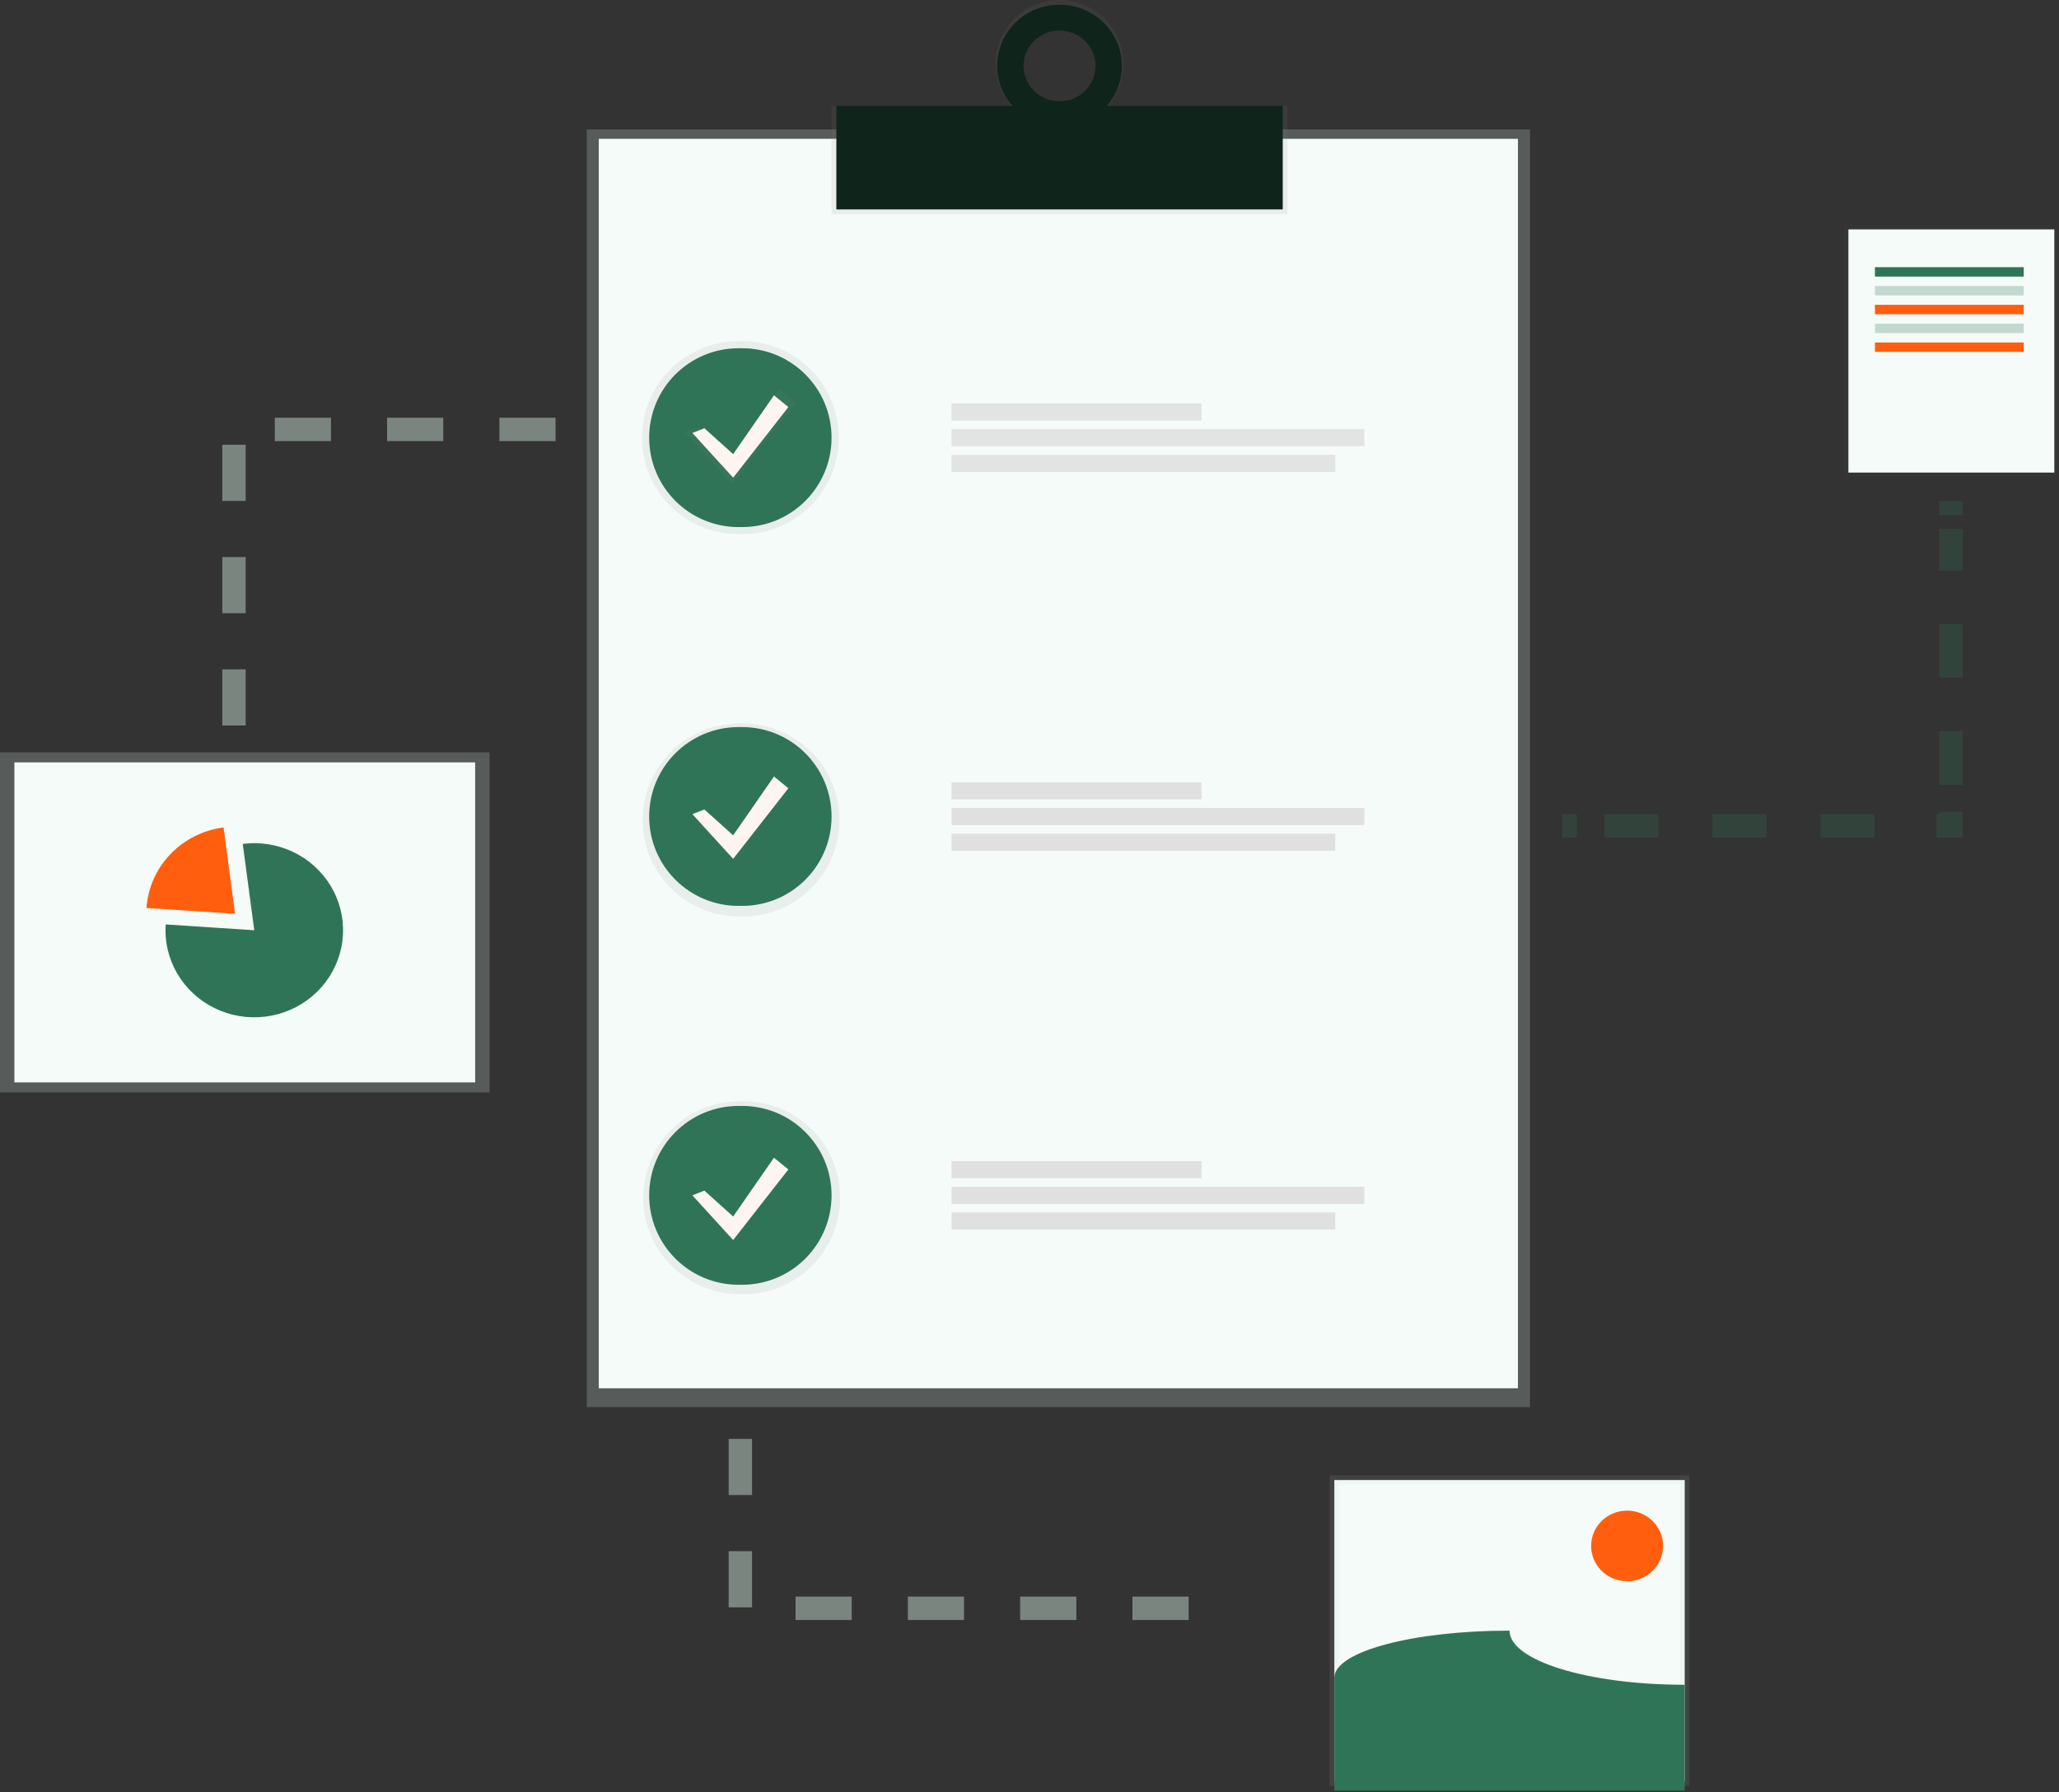 <svg width="440" height="383" viewBox="0 0 440 383" fill="none" xmlns="http://www.w3.org/2000/svg">
<rect x="0" y="0" width="440" height="383" fill="#333333" stroke="none"/>
<g opacity="0.5">
<path opacity="0.5" d="M326.938 27.656H125.391V300.716H326.938V27.656Z" fill="#C3D9CF"/>
</g>
<path d="M324.374 29.668H127.955V296.693H324.374V29.668Z" fill="#F4FBF8"/>
<path d="M275.142 22.617H177.701V45.76H275.142V22.617Z" fill="url(#paint0_linear_3622_12257)"/>
<path d="M226.42 0C218.897 0 212.799 6.125 212.799 13.678C212.799 21.231 218.897 27.356 226.42 27.356C233.943 27.356 240.041 21.231 240.041 13.678C240.041 6.125 233.943 0 226.42 0ZM226.42 21.568C224.82 21.609 223.244 21.182 221.894 20.34C220.543 19.498 219.479 18.281 218.838 16.843C218.196 15.405 218.007 13.813 218.293 12.269C218.579 10.725 219.329 9.3 220.445 8.176C221.562 7.052 222.995 6.28 224.561 5.958C226.127 5.637 227.756 5.78 229.238 6.371C230.721 6.962 231.99 7.972 232.884 9.274C233.778 10.576 234.256 12.109 234.256 13.678C234.281 15.742 233.47 17.732 232.001 19.211C230.532 20.69 228.525 21.538 226.42 21.568Z" fill="url(#paint1_linear_3622_12257)"/>
<path d="M274.116 22.629H178.727V44.755H274.116V22.629Z" fill="#0F241B"/>
<path d="M226.42 1.004C223.783 1.004 221.205 1.771 219.012 3.207C216.819 4.644 215.11 6.686 214.101 9.075C213.092 11.464 212.828 14.093 213.342 16.629C213.857 19.166 215.127 21.495 216.991 23.324C218.856 25.152 221.232 26.398 223.819 26.902C226.405 27.407 229.086 27.148 231.523 26.158C233.959 25.169 236.041 23.493 237.507 21.343C238.972 19.192 239.754 16.665 239.754 14.079C239.754 10.611 238.349 7.285 235.848 4.833C233.348 2.381 229.956 1.004 226.42 1.004ZM226.42 21.622C224.898 21.622 223.411 21.179 222.146 20.351C220.881 19.522 219.895 18.343 219.313 16.965C218.731 15.587 218.578 14.07 218.875 12.607C219.172 11.144 219.905 9.8 220.98 8.745C222.056 7.69 223.427 6.971 224.919 6.68C226.411 6.389 227.958 6.539 229.364 7.11C230.769 7.681 231.971 8.647 232.816 9.888C233.661 11.128 234.113 12.587 234.113 14.079C234.113 16.079 233.302 17.998 231.859 19.412C230.417 20.827 228.46 21.622 226.42 21.622Z" fill="#0F241B"/>
<path d="M158.621 72.918H157.803C146.416 72.918 137.186 82.149 137.186 93.536C137.186 104.923 146.416 114.154 157.803 114.154H158.621C170.008 114.154 179.239 104.923 179.239 93.536C179.239 82.149 170.008 72.918 158.621 72.918Z" fill="url(#paint2_linear_3622_12257)"/>
<path d="M158.766 154.633H157.948C146.561 154.633 137.33 163.864 137.33 175.251C137.33 186.638 146.561 195.868 157.948 195.868H158.766C170.152 195.868 179.383 186.638 179.383 175.251C179.383 163.864 170.152 154.633 158.766 154.633Z" fill="url(#paint3_linear_3622_12257)"/>
<path d="M158.908 235.344H158.09C146.704 235.344 137.473 244.575 137.473 255.962C137.473 267.348 146.704 276.579 158.09 276.579H158.908C170.295 276.579 179.526 267.348 179.526 255.962C179.526 244.575 170.295 235.344 158.908 235.344Z" fill="url(#paint4_linear_3622_12257)"/>
<path d="M158.592 74.426H157.834C147.28 74.426 138.725 82.981 138.725 93.535C138.725 104.088 147.28 112.644 157.834 112.644H158.592C169.145 112.644 177.701 104.088 177.701 93.535C177.701 82.981 169.145 74.426 158.592 74.426Z" fill="#307457"/>
<path d="M158.592 155.387H157.834C147.28 155.387 138.725 163.942 138.725 174.496C138.725 185.049 147.28 193.605 157.834 193.605H158.592C169.145 193.605 177.701 185.049 177.701 174.496C177.701 163.942 169.145 155.387 158.592 155.387Z" fill="#307457"/>
<path d="M158.592 236.352H157.834C147.28 236.352 138.725 244.907 138.725 255.461C138.725 266.014 147.28 274.57 157.834 274.57H158.592C169.145 274.57 177.701 266.014 177.701 255.461C177.701 244.907 169.145 236.352 158.592 236.352Z" fill="#307457"/>
<path d="M256.765 86.223H203.342V89.879H256.765V86.223Z" fill="#E2E4E3"/>
<path d="M291.551 91.707H203.342V95.363H291.551V91.707Z" fill="#E2E4E3"/>
<path d="M285.34 97.191H203.342V100.847H285.34V97.191Z" fill="#E2E4E3"/>
<path d="M256.765 167.184H203.342V170.84H256.765V167.184Z" fill="#E0E0E0"/>
<path d="M291.551 172.672H203.342V176.328H291.551V172.672Z" fill="#E0E0E0"/>
<path d="M285.34 178.152H203.342V181.808H285.34V178.152Z" fill="#E0E0E0"/>
<path d="M256.765 248.148H203.342V251.805H256.765V248.148Z" fill="#E0E0E0"/>
<path d="M291.551 253.633H203.342V257.289H291.551V253.633Z" fill="#E0E0E0"/>
<path d="M285.34 259.113H203.342V262.769H285.34V259.113Z" fill="#E0E0E0"/>
<path d="M149.367 91.255L156.444 97.622L166.47 83.164L170.009 86.056L156.444 103.405L146.418 92.417L149.367 91.255Z" fill="url(#paint5_linear_3622_12257)"/>
<path d="M150.519 91.525L156.673 97.056L165.392 84.484L168.469 86.999L156.673 102.085L147.955 92.53L150.519 91.525Z" fill="#FFF5F0"/>
<path d="M150.519 172.989L156.673 178.521L165.392 165.949L168.469 168.464L156.673 183.55L147.955 173.995L150.519 172.989Z" fill="#FFF5F0"/>
<path d="M150.519 254.454L156.673 259.986L165.392 247.414L168.469 249.928L156.673 265.015L147.955 255.46L150.519 254.454Z" fill="#FFF5F0"/>
<g opacity="0.5">
<path opacity="0.5" d="M333.861 176.508H336.938" stroke="#307457" stroke-width="5" stroke-miterlimit="10"/>
<path opacity="0.5" d="M342.857 176.508H410.907" stroke="#307457" stroke-width="5" stroke-miterlimit="10" stroke-dasharray="11.54 11.54"/>
<path opacity="0.5" d="M413.865 176.51H416.942V173.492" stroke="#307457" stroke-width="5" stroke-miterlimit="10"/>
<path opacity="0.5" d="M416.941 167.734V113.012" stroke="#307457" stroke-width="5" stroke-miterlimit="10" stroke-dasharray="11.45 11.45"/>
<path opacity="0.5" d="M416.941 110.13V107.113" stroke="#307457" stroke-width="5" stroke-miterlimit="10"/>
</g>
<path opacity="0.5" d="M118.723 91.773H50.002V155.135" stroke="#C3D9CF" stroke-width="5" stroke-miterlimit="10" stroke-dasharray="12 12"/>
<path opacity="0.5" d="M158.213 307.508V343.714H260.782" stroke="#C3D9CF" stroke-width="5" stroke-miterlimit="10" stroke-dasharray="12 12"/>
<g opacity="0.5">
<path opacity="0.5" d="M439.643 101.854H394V48.047H439.643V75.413V101.854Z" fill="url(#paint6_linear_3622_12257)"/>
</g>
<path d="M439 100.997H395V49.027H439V75.457V100.997Z" fill="#F4FBF8"/>
<path d="M432.464 57.098H400.668V59.109H432.464V57.098Z" fill="#307457"/>
<path d="M432.464 61.121H400.668V63.133H432.464V61.121Z" fill="#C3D9CF"/>
<path d="M432.464 65.144H400.668V67.156H432.464V65.144Z" fill="#FF5E0E"/>
<path d="M432.464 69.168H400.668V71.179H432.464V69.168Z" fill="#C3D9CF"/>
<path d="M432.464 73.191H400.668V75.203H432.464V73.191Z" fill="#FF5E0E"/>
<path d="M360.016 316.305H285.141V380.672H360.016V316.305Z" fill="#F4FBF8" stroke="#C3D9CF" stroke-opacity="0.11" stroke-width="2"/>
<path d="M360.016 360.058C339.323 360.058 322.578 354.884 322.578 348.492C301.885 348.492 285.141 352.993 285.141 358.55V382.688H360.016V360.058Z" fill="#307457"/>
<path d="M347.708 337.93C351.957 337.93 355.401 334.553 355.401 330.387C355.401 326.221 351.957 322.844 347.708 322.844C343.46 322.844 340.016 326.221 340.016 330.387C340.016 334.553 343.46 337.93 347.708 337.93Z" fill="#FF5E0E"/>
<g opacity="0.5">
<path opacity="0.5" d="M104.62 160.793H0V233.458H104.62V160.793Z" fill="#C3D9CF"/>
</g>
<path d="M101.542 162.93H3.076V231.32H101.542V162.93Z" fill="#F4FBF8"/>
<path d="M54.337 180.199C53.513 180.201 52.691 180.255 51.875 180.36L54.337 198.806L35.407 197.568C35.382 197.976 35.361 198.388 35.361 198.806C35.361 202.486 36.474 206.083 38.559 209.143C40.644 212.202 43.608 214.587 47.075 215.996C50.542 217.404 54.358 217.772 58.038 217.054C61.719 216.336 65.1 214.564 67.754 211.962C70.408 209.36 72.215 206.045 72.947 202.435C73.679 198.826 73.304 195.085 71.867 191.685C70.431 188.285 67.999 185.379 64.879 183.335C61.758 181.29 58.09 180.199 54.337 180.199Z" fill="#307457"/>
<path d="M47.772 176.84C43.421 177.399 39.403 179.419 36.4 182.557C33.398 185.694 31.597 189.755 31.305 194.048L50.234 195.285L47.772 176.84Z" fill="#FF5E0E"/>
<defs>
<linearGradient id="paint0_linear_3622_12257" x1="43197.6" y1="2128.57" x2="43197.6" y2="1063.56" gradientUnits="userSpaceOnUse">
<stop stop-color="#808080" stop-opacity="0.25"/>
<stop offset="0.54" stop-color="#808080" stop-opacity="0.12"/>
<stop offset="1" stop-color="#808080" stop-opacity="0.1"/>
</linearGradient>
<linearGradient id="paint1_linear_3622_12257" x1="16686.8" y1="2924.12" x2="16686.8" y2="1436.21" gradientUnits="userSpaceOnUse">
<stop stop-color="#808080" stop-opacity="0.25"/>
<stop offset="0.54" stop-color="#808080" stop-opacity="0.12"/>
<stop offset="1" stop-color="#808080" stop-opacity="0.1"/>
</linearGradient>
<linearGradient id="paint2_linear_3622_12257" x1="13110.6" y1="9433.4" x2="13110.6" y2="6052.08" gradientUnits="userSpaceOnUse">
<stop stop-color="#808080" stop-opacity="0.25"/>
<stop offset="0.54" stop-color="#808080" stop-opacity="0.12"/>
<stop offset="1" stop-color="#808080" stop-opacity="0.1"/>
</linearGradient>
<linearGradient id="paint3_linear_3622_12257" x1="13122.5" y1="16215.9" x2="13122.5" y2="12834.6" gradientUnits="userSpaceOnUse">
<stop stop-color="#808080" stop-opacity="0.25"/>
<stop offset="0.54" stop-color="#808080" stop-opacity="0.12"/>
<stop offset="1" stop-color="#808080" stop-opacity="0.1"/>
</linearGradient>
<linearGradient id="paint4_linear_3622_12257" x1="13134.4" y1="22914.9" x2="13134.4" y2="19533.6" gradientUnits="userSpaceOnUse">
<stop stop-color="#808080" stop-opacity="0.25"/>
<stop offset="0.54" stop-color="#808080" stop-opacity="0.12"/>
<stop offset="1" stop-color="#808080" stop-opacity="0.1"/>
</linearGradient>
<linearGradient id="paint5_linear_3622_12257" x1="7424.19" y1="4245.26" x2="7424.19" y2="3430.37" gradientUnits="userSpaceOnUse">
<stop stop-color="#808080" stop-opacity="0.25"/>
<stop offset="0.54" stop-color="#808080" stop-opacity="0.12"/>
<stop offset="1" stop-color="#808080" stop-opacity="0.1"/>
</linearGradient>
<linearGradient id="paint6_linear_3622_12257" x1="36748.7" y1="9518.1" x2="36748.7" y2="3760.74" gradientUnits="userSpaceOnUse">
<stop stop-color="#808080" stop-opacity="0.25"/>
<stop offset="0.54" stop-color="#808080" stop-opacity="0.12"/>
<stop offset="1" stop-color="#808080" stop-opacity="0.1"/>
</linearGradient>
</defs>
</svg>
